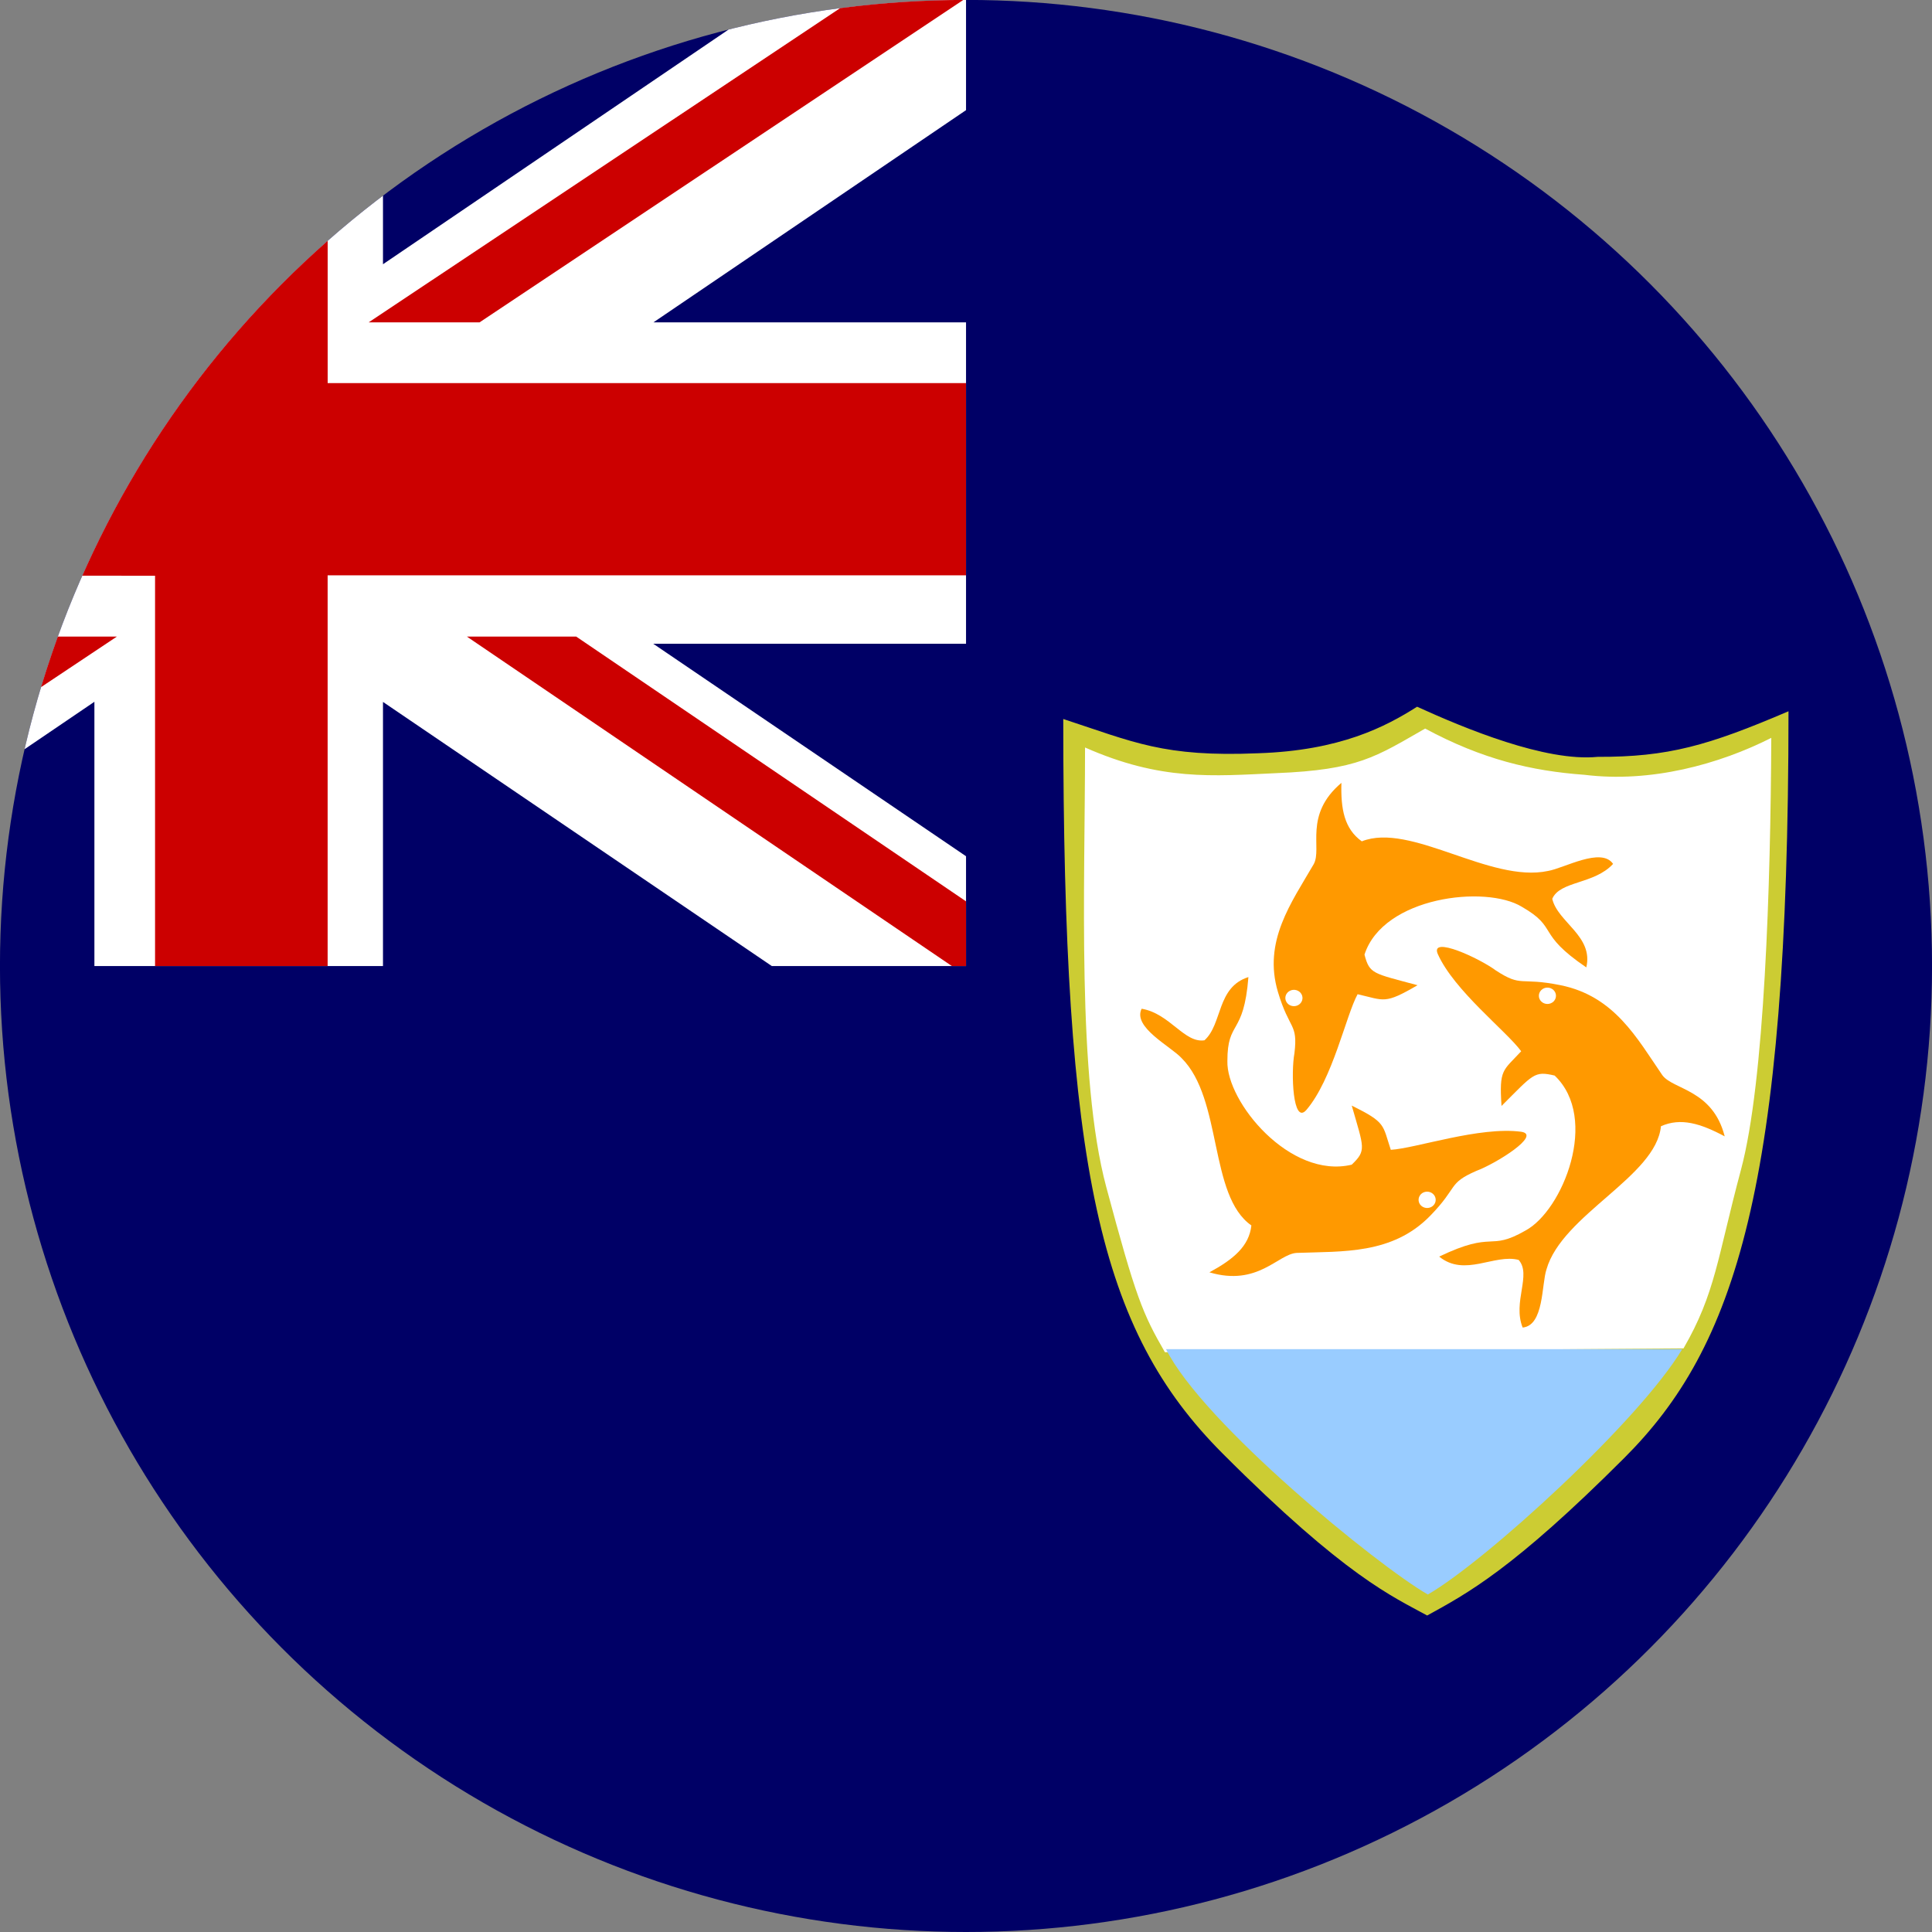 <?xml version="1.0" encoding="iso-8859-1"?>
<!-- Generator: Adobe Illustrator 18.1.1, SVG Export Plug-In . SVG Version: 6.00 Build 0)  -->
<svg version="1.1" id="Layer_23" xmlns="http://www.w3.org/2000/svg" xmlns:xlink="http://www.w3.org/1999/xlink" x="0px" y="0px"
	 viewBox="0 0 56.692 56.692" style="enable-background:new 0 0 56.692 56.692;" xml:space="preserve">
<rect x="0" y="0" width="56.692" height="56.692" fill="#808080" stroke="none"/>
<g>
	<defs>
		<circle id="SVGID_1_" cx="28.346" cy="28.345" r="28.347"/>
	</defs>
	<clipPath id="SVGID_2_">
		<use xlink:href="#SVGID_1_"  style="overflow:visible;"/>
	</clipPath>
	<rect x="-14.173" y="0" style="clip-path:url(#SVGID_2_);fill:#000066;" width="85.04" height="56.693"/>
	<g style="clip-path:url(#SVGID_2_);">
		<polygon style="fill:#FFFFFF;" points="28.347,0 22.656,0 11.238,7.754 11.238,0 2.77,0 2.77,7.752 -8.641,0 -14.173,0 
			-14.173,3.337 -5.163,9.459 -14.173,9.459 -14.173,18.89 -5.169,18.89 -14.173,25.004 -14.173,28.347 -8.649,28.347 2.77,20.593 
			2.77,28.347 11.238,28.347 11.238,20.597 22.647,28.347 28.347,28.347 28.347,25.125 19.169,18.89 28.347,18.89 28.347,9.459 
			19.175,9.459 28.347,3.232 		"/>
		<g>
			<polygon style="fill:#CC0000;" points="0.011,9.459 -13.911,0 -14.173,0 -14.173,2.001 -3.198,9.459 			"/>
			<polygon style="fill:#CC0000;" points="14.072,9.459 28.264,0 25.012,0 10.819,9.459 			"/>
			<path style="fill:#CC0000;" d="M9.615,11.242V0H4.55v11.242h-18.724c0,0,0.01,5.578,0.024,5.641L4.55,16.894v11.453h5.064V16.894
				v-0.012h18.732v-5.641H9.615z"/>
			<polygon style="fill:#CC0000;" points="13.699,18.679 27.931,28.347 28.347,28.347 28.347,26.449 16.907,18.679 			"/>
			<polygon style="fill:#CC0000;" points="0.177,18.679 -14.173,28.24 -14.173,28.347 -11.078,28.347 3.431,18.679 			"/>
		</g>
	</g>
	<g style="clip-path:url(#SVGID_2_);">
		<path style="fill:#CCCC33;" d="M31.2,21.098c0,13.229,1.055,17.926,4.676,21.553c3.621,3.627,4.992,4.198,6.002,4.754
			c1.165-0.641,2.506-1.345,5.788-4.627c3.246-3.246,4.815-7.924,4.815-21.907c-2.361,1.011-3.536,1.344-5.601,1.338
			c-1.529,0.15-3.888-0.83-5.298-1.471c-0.922,0.587-2.259,1.287-4.662,1.365C34.144,22.221,33.264,21.773,31.2,21.098L31.2,21.098z
			"/>
		<path style="fill:#FFFFFF;" d="M31.839,21.934c0,4.093-0.242,9.67,0.623,12.898c0.868,3.241,1.068,3.716,1.721,4.847l15.218-0.113
			c0.94-1.628,0.988-2.637,1.685-5.239c0.695-2.592,0.87-8.371,0.89-12.675c-1.53,0.775-3.534,1.325-5.479,1.084
			c-1.559-0.113-3-0.453-4.678-1.357c-1.455,0.831-1.963,1.211-4.366,1.308C35.581,22.774,34.066,22.919,31.839,21.934
			L31.839,21.934z"/>
		<path style="fill:#99CCFF;" d="M34.215,39.589c1.083,2.173,6.189,6.338,7.683,7.2c1.704-0.984,6.209-5.099,7.464-7.2H34.215
			L34.215,39.589z"/>
		<path style="fill:#FF9900;" d="M42.189,27.993c0.481,1.079,2.024,2.271,2.448,2.855c-0.54,0.584-0.648,0.52-0.577,1.605
			c0.939-0.936,0.956-1.034,1.559-0.892c1.323,1.258,0.237,3.961-0.856,4.548c-1.093,0.627-0.894-0.022-2.532,0.764
			c0.751,0.612,1.621-0.09,2.332,0.098c0.386,0.437-0.184,1.234,0.117,1.984c0.628-0.058,0.553-1.267,0.699-1.706
			c0.459-1.607,3.219-2.727,3.359-4.201c0.582-0.26,1.164-0.081,1.871,0.297c-0.352-1.381-1.518-1.366-1.831-1.797
			c-0.744-1.084-1.403-2.32-2.992-2.64c-1.206-0.243-1.116,0.073-1.889-0.429C43.418,28.121,41.956,27.445,42.189,27.993
			L42.189,27.993z"/>
		<path style="fill:#FF9900;" d="M38.333,32.571c0.776-0.91,1.16-2.767,1.504-3.397c0.794,0.182,0.785,0.303,1.758-0.264
			c-1.307-0.354-1.405-0.322-1.556-0.898c0.549-1.703,3.563-2.05,4.618-1.403c1.092,0.628,0.398,0.764,1.891,1.778
			c0.217-0.919-0.841-1.325-0.999-2.012c0.225-0.53,1.23-0.421,1.785-1.025c-0.347-0.503-1.433,0.126-1.909,0.207
			c-1.705,0.364-4.033-1.439-5.465-0.869c-0.513-0.369-0.619-0.943-0.598-1.716c-1.116,0.942-0.558,1.918-0.811,2.383
			c-0.657,1.133-1.496,2.266-1.051,3.755c0.338,1.13,0.589,0.906,0.484,1.793C37.878,31.476,37.934,33.024,38.333,32.571
			L38.333,32.571z"/>
		<path style="fill:#FF9900;" d="M44.638,33.21c-1.218-0.163-3.084,0.485-3.827,0.53c-0.247-0.742-0.134-0.797-1.146-1.298
			c0.358,1.249,0.437,1.313-0.001,1.734c-1.812,0.433-3.683-1.846-3.648-3.042c-0.001-1.216,0.48-0.72,0.617-2.463
			c-0.937,0.298-0.754,1.371-1.289,1.855c-0.592,0.091-1.014-0.785-1.844-0.926c-0.272,0.543,0.855,1.104,1.173,1.45
			c1.208,1.203,0.794,4.035,2.047,4.909c-0.066,0.61-0.526,0.993-1.231,1.376c1.423,0.423,2.01-0.537,2.559-0.57
			c1.357-0.05,2.808,0.048,3.915-1.085c0.84-0.86,0.509-0.95,1.359-1.322C43.89,34.148,45.251,33.302,44.638,33.21L44.638,33.21z"/>
		<ellipse style="fill:#FFFFFF;" cx="45.407" cy="29.22" rx="0.251" ry="0.24"/>
		<path style="fill:#FFFFFF;" d="M37.746,29.397c-0.065-0.117-0.018-0.262,0.105-0.324c0.123-0.062,0.275-0.017,0.34,0.1
			s0.018,0.262-0.105,0.324C37.963,29.559,37.811,29.514,37.746,29.397z"/>
		<path style="fill:#FFFFFF;" d="M42.093,35.331c-0.071,0.113-0.226,0.15-0.345,0.082c-0.119-0.068-0.157-0.215-0.086-0.329
			s0.226-0.15,0.345-0.082C42.126,35.071,42.164,35.218,42.093,35.331z"/>
	</g>
</g>
</svg>
